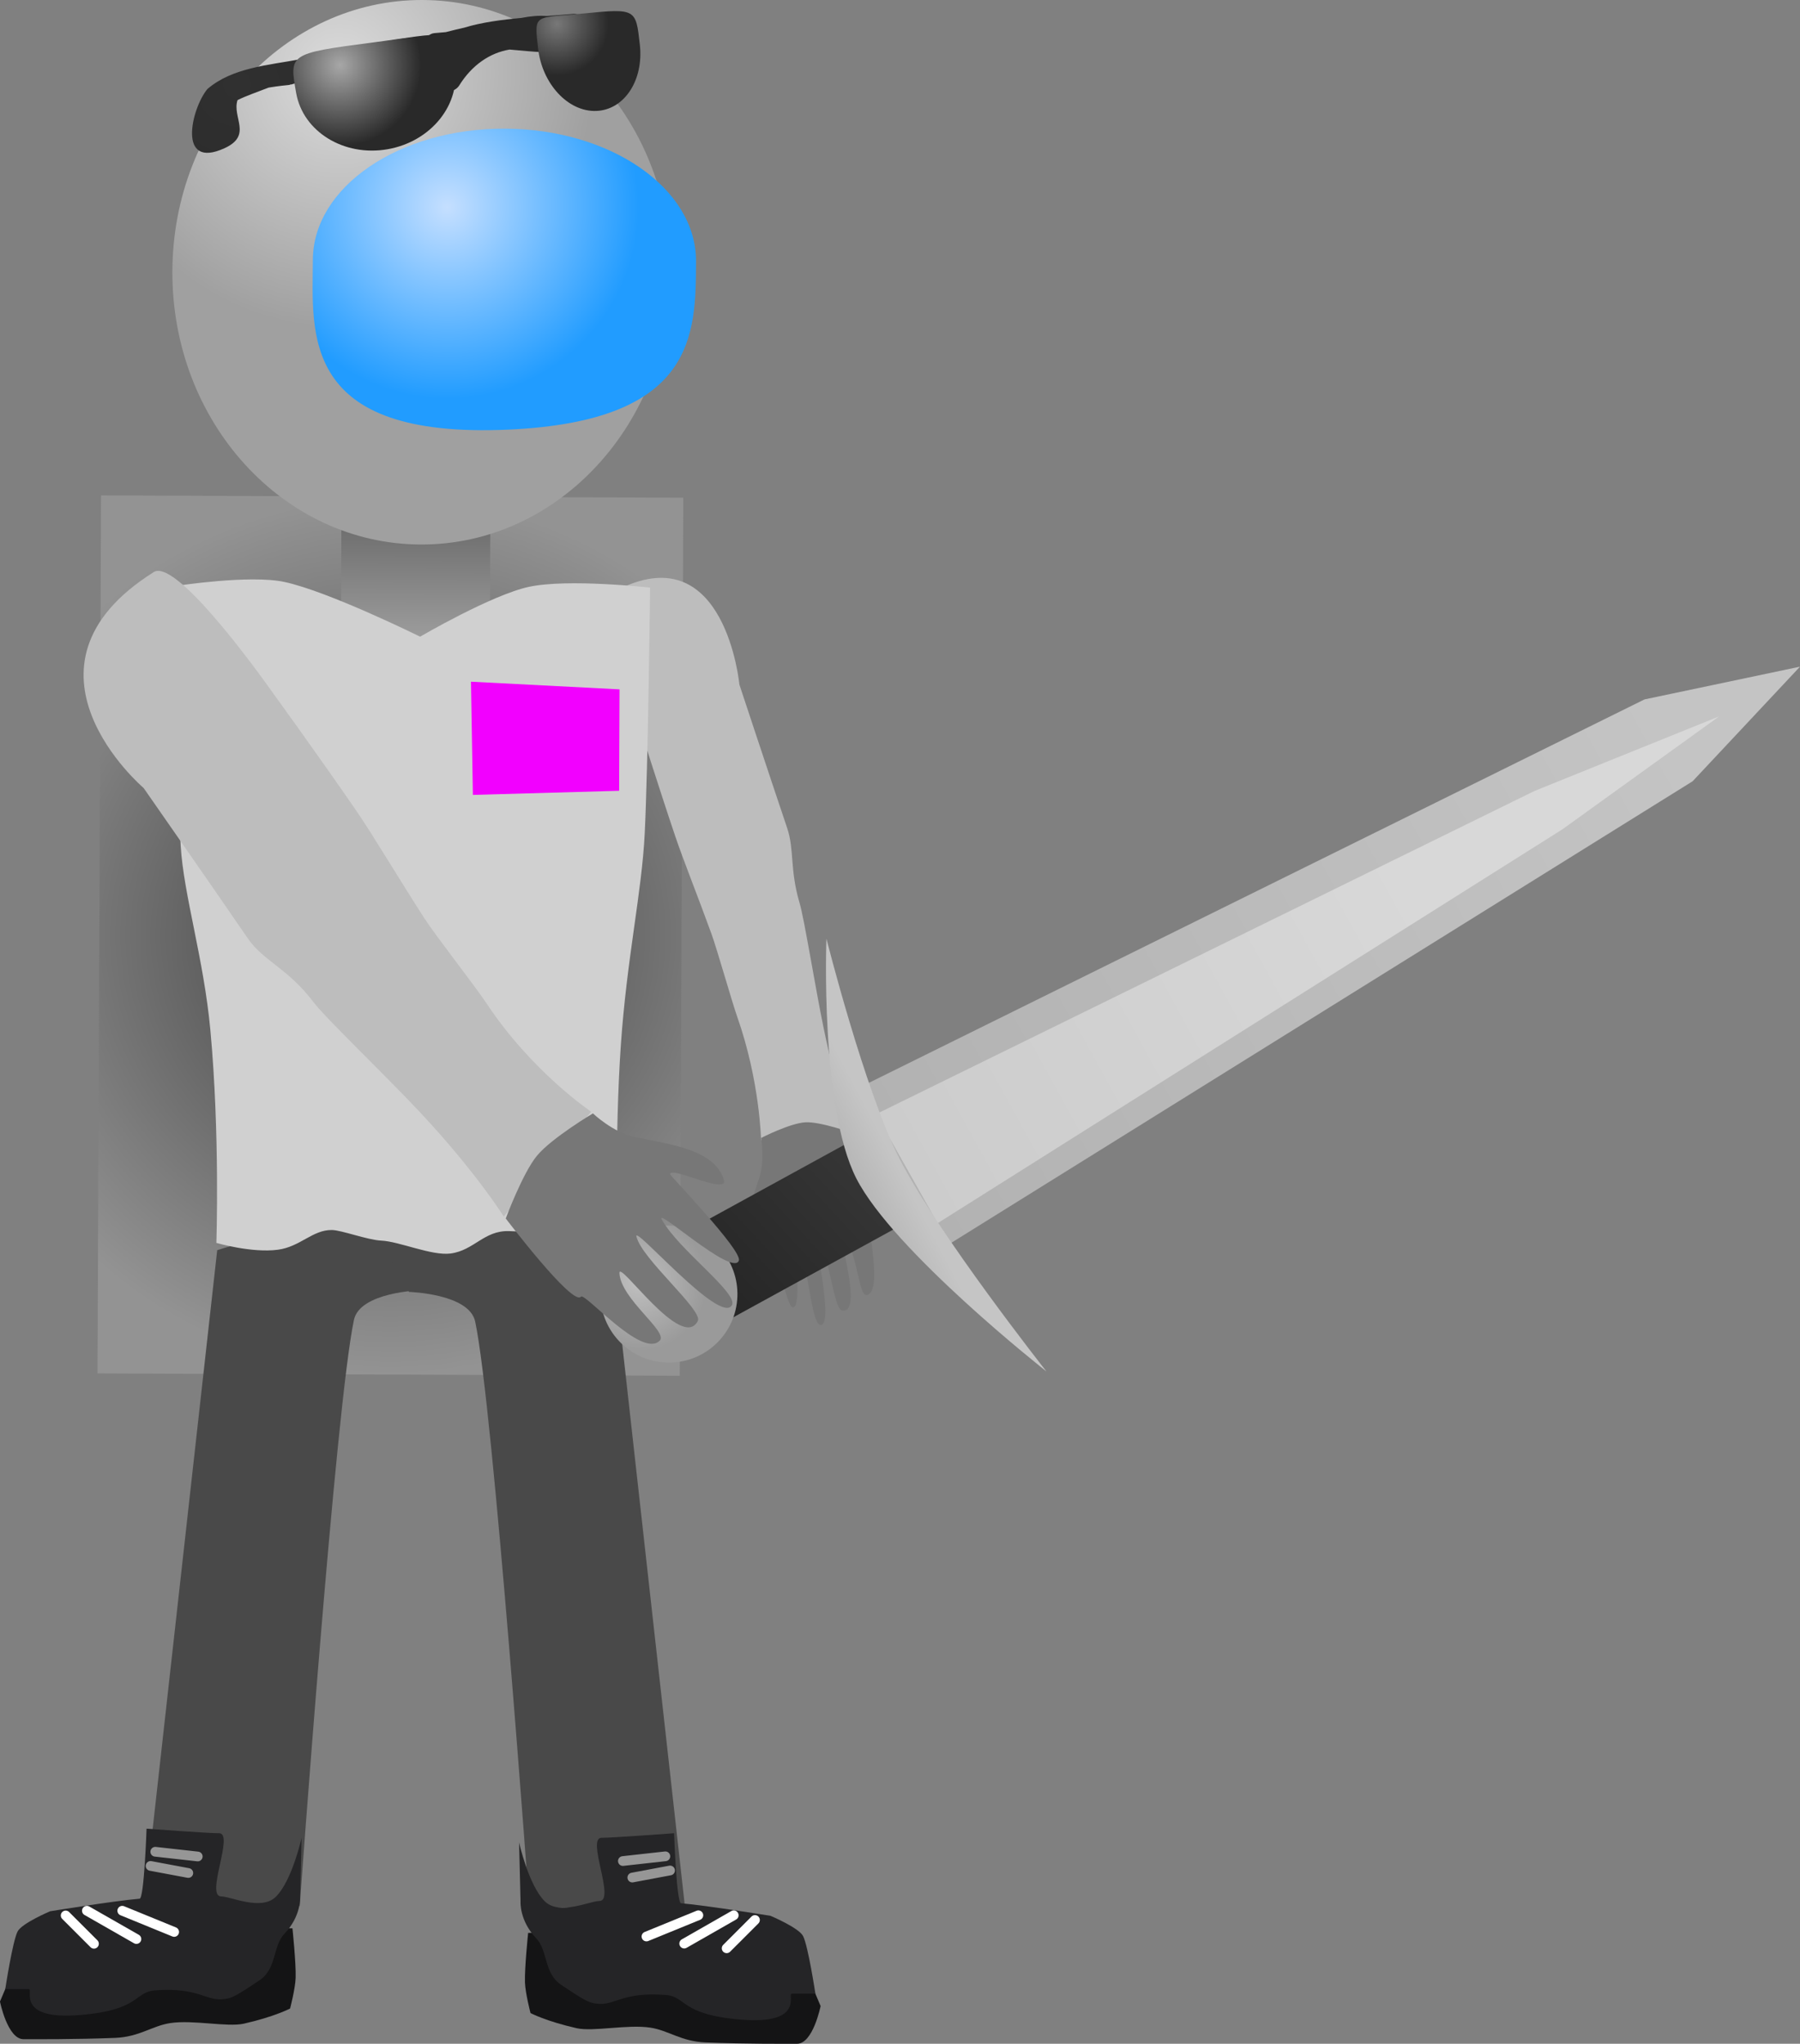 <svg version="1.1" xmlns="http://www.w3.org/2000/svg" xmlns:xlink="http://www.w3.org/1999/xlink" width="92.542" height="105.078" viewBox="0,0,92.542,105.078"><rect x="0" y="0" width="92.542" height="105.078" fill="#808080" stroke="none"/><defs><radialGradient cx="238.787" cy="177.349" r="22.572" gradientUnits="userSpaceOnUse" id="color-1"><stop offset="0" stop-color="#3c3c3c"/><stop offset="1" stop-color="#939393"/></radialGradient><linearGradient x1="240.097" y1="155.668" x2="240.069" y2="162.519" gradientUnits="userSpaceOnUse" id="color-2"><stop offset="0" stop-color="#696969"/><stop offset="1" stop-color="#a0a0a0"/></linearGradient><radialGradient cx="236.151" cy="132.999" r="13.118" gradientUnits="userSpaceOnUse" id="color-3"><stop offset="0" stop-color="#dcdcdc"/><stop offset="1" stop-color="#a0a0a0"/></radialGradient><radialGradient cx="241.711" cy="139.906" r="9.854" gradientUnits="userSpaceOnUse" id="color-4"><stop offset="0" stop-color="#c5dfff"/><stop offset="1" stop-color="#219cff"/></radialGradient><radialGradient cx="230.917" cy="133.593" r="10.071" gradientUnits="userSpaceOnUse" id="color-5"><stop offset="0" stop-color="#303030"/><stop offset="1" stop-color="#292929"/></radialGradient><radialGradient cx="247.357" cy="130.479" r="2.651" gradientUnits="userSpaceOnUse" id="color-6"><stop offset="0" stop-color="#787878"/><stop offset="1" stop-color="#292929"/></radialGradient><radialGradient cx="236.196" cy="132.599" r="4.173" gradientUnits="userSpaceOnUse" id="color-7"><stop offset="0" stop-color="#a7a7a7"/><stop offset="1" stop-color="#292929"/></radialGradient><linearGradient x1="254.714" y1="196.694" x2="263.493" y2="188.571" gradientUnits="userSpaceOnUse" id="color-8"><stop offset="0" stop-color="#242424"/><stop offset="1" stop-color="#373737"/></linearGradient><radialGradient cx="251.526" cy="195.187" r="3.523" gradientUnits="userSpaceOnUse" id="color-9"><stop offset="0" stop-color="#bfbfbf"/><stop offset="1" stop-color="#9a9a9a"/></radialGradient><linearGradient x1="265.02" y1="189.298" x2="304.868" y2="167.466" gradientUnits="userSpaceOnUse" id="color-10"><stop offset="0" stop-color="#b2b2b2"/><stop offset="1" stop-color="#c4c4c4"/></linearGradient><linearGradient x1="265.456" y1="189.469" x2="291.537" y2="175.18" gradientUnits="userSpaceOnUse" id="color-11"><stop offset="0" stop-color="#cccccc"/><stop offset="1" stop-color="#d8d8d8"/></linearGradient><linearGradient x1="262.616" y1="190.157" x2="264.777" y2="189.023" gradientUnits="userSpaceOnUse" id="color-12"><stop offset="0" stop-color="#b5b5b5"/><stop offset="1" stop-color="#c5c5c5"/></linearGradient></defs><g transform="translate(-218.715,-129.248)"><g data-paper-data="{&quot;isPaintingLayer&quot;:true}" fill-rule="nonzero" stroke-linejoin="miter" stroke-miterlimit="10" stroke-dasharray="" stroke-dashoffset="0" style="mix-blend-mode: normal"><path d="M223.729,199.861l0.181,-45.143l29.935,0.12l-0.181,45.143z" fill="url(#color-1)" stroke="#ed6b00" stroke-width="0" stroke-linecap="butt"/><g><path d="M226.123,227.236l3.759,-33.71c0,0 6.755,-2.183 9.822,-2.183c3.629,0 0.606,4.244 0.606,4.244c0,0 -3.092,0.088 -3.398,1.524c-0.936,4.391 -2.786,30.125 -2.786,30.125z" fill="#494949" stroke="#000000" stroke-width="0" stroke-linecap="butt"/><path d="M218.715,232.152c0,0 0.611,-1.465 0.873,-1.989c0.214,-0.427 1.673,-1.043 1.673,-1.043c0,0 2.871,-0.528 4.241,-0.647c2.315,-0.2 8.249,-0.081 8.249,-0.081c0,0 0.187,1.782 0.164,2.537c-0.016,0.56 -0.286,1.586 -0.286,1.586c0,0 -0.81,0.425 -2.375,0.778c-0.849,0.192 -2.613,-0.209 -3.788,-0.029c-0.933,0.143 -1.583,0.712 -2.836,0.761c-2.06,0.081 -4.112,0.067 -4.704,0.067c-0.827,0 -1.213,-1.94 -1.213,-1.94z" data-paper-data="{&quot;index&quot;:null}" fill="#141415" stroke="#000000" stroke-width="0" stroke-linecap="butt"/><path d="M218.986,231.517c0,0 0.369,-2.435 0.631,-2.959c0.214,-0.427 1.673,-1.043 1.673,-1.043c0,0 3.235,-0.528 4.604,-0.647c0.233,-0.02 0.356,-3.6 0.356,-3.6c0,0 3.287,0.244 3.723,0.234c0.81,-0.018 -0.726,3.25 0.121,3.25c0.484,0 2.05,0.756 2.801,0.019c0.839,-0.824 1.325,-3.031 1.325,-3.031l-0.076,3.048c0,0 0.068,0.968 -0.808,1.886c-0.6,0.628 -0.391,1.791 -1.265,2.379c-1.272,0.856 -1.436,0.917 -1.785,0.97c-1,0.153 -1.278,-0.611 -3.587,-0.442c-1.104,0.081 -0.745,1.015 -3.881,1.269c-3.321,0.269 -2.37,-1.333 -2.618,-1.333c-0.827,0 -1.213,0 -1.213,0z" data-paper-data="{&quot;index&quot;:null}" fill="#252527" stroke="#000000" stroke-width="0" stroke-linecap="butt"/><path d="M225.001,227.487l2.668,1.091" data-paper-data="{&quot;index&quot;:null}" fill="none" stroke="#ffffff" stroke-width="0.5" stroke-linecap="round"/><path d="M223.182,227.487l2.546,1.455" data-paper-data="{&quot;index&quot;:null}" fill="none" stroke="#ffffff" stroke-width="0.5" stroke-linecap="round"/><path d="M222.091,227.73l1.455,1.455" data-paper-data="{&quot;index&quot;:null}" fill="none" stroke="#ffffff" stroke-width="0.5" stroke-linecap="round"/><path d="M228.881,224.698l-2.183,-0.243" data-paper-data="{&quot;index&quot;:null}" fill="none" stroke="#969696" stroke-width="0.5" stroke-linecap="round"/><path d="M228.396,225.547l-1.94,-0.364" data-paper-data="{&quot;index&quot;:null}" fill="none" stroke="#969696" stroke-width="0.5" stroke-linecap="round"/></g><g><path d="M245.931,227.32c0,0 -1.85,-25.734 -2.786,-30.125c-0.306,-1.436 -3.398,-1.524 -3.398,-1.524c0,0 -3.022,-4.244 0.606,-4.244c3.067,0 9.822,2.183 9.822,2.183l3.759,33.71z" data-paper-data="{&quot;index&quot;:null}" fill="#494949" stroke="#000000" stroke-width="0" stroke-linecap="butt"/><path d="M259.693,234.326c-0.593,0 -2.644,0.014 -4.704,-0.067c-1.253,-0.049 -1.902,-0.618 -2.836,-0.761c-1.175,-0.18 -2.939,0.22 -3.788,0.029c-1.565,-0.353 -2.375,-0.778 -2.375,-0.778c0,0 -0.269,-1.025 -0.286,-1.586c-0.022,-0.755 0.164,-2.537 0.164,-2.537c0,0 5.934,-0.12 8.249,0.081c1.37,0.119 4.241,0.647 4.241,0.647c0,0 1.46,0.616 1.673,1.043c0.262,0.523 0.873,1.989 0.873,1.989c0,0 -0.386,1.94 -1.213,1.94z" data-paper-data="{&quot;index&quot;:null}" fill="#141415" stroke="#000000" stroke-width="0" stroke-linecap="butt"/><path d="M259.422,231.751c-0.248,0 0.702,1.602 -2.618,1.333c-3.136,-0.254 -2.776,-1.188 -3.881,-1.269c-2.309,-0.169 -2.588,0.595 -3.587,0.442c-0.348,-0.053 -0.513,-0.115 -1.785,-0.97c-0.875,-0.589 -0.666,-1.751 -1.265,-2.379c-0.876,-0.917 -0.808,-1.886 -0.808,-1.886l-0.076,-3.048c0,0 0.486,2.207 1.325,3.031c0.751,0.738 2.317,-0.019 2.801,-0.019c0.847,-0 -0.689,-3.268 0.121,-3.25c0.435,0.01 3.723,-0.234 3.723,-0.234c0,0 0.123,3.58 0.356,3.6c1.37,0.119 4.604,0.647 4.604,0.647c0,0 1.46,0.616 1.673,1.043c0.262,0.523 0.631,2.959 0.631,2.959c0,0 -0.386,0 -1.213,0z" data-paper-data="{&quot;index&quot;:null}" fill="#252527" stroke="#000000" stroke-width="0" stroke-linecap="butt"/><path d="M254.619,227.721l-2.668,1.091" fill="none" stroke="#ffffff" stroke-width="0.5" stroke-linecap="round"/><path d="M256.438,227.721l-2.546,1.455" fill="none" stroke="#ffffff" stroke-width="0.5" stroke-linecap="round"/><path d="M256.074,229.418l1.455,-1.455" fill="none" stroke="#ffffff" stroke-width="0.5" stroke-linecap="round"/><path d="M250.739,224.932l2.183,-0.243" fill="none" stroke="#969696" stroke-width="0.5" stroke-linecap="round"/><path d="M253.164,225.417l-1.94,0.364" fill="none" stroke="#969696" stroke-width="0.5" stroke-linecap="round"/></g><g stroke="#000000" stroke-width="0" stroke-linecap="butt"><path d="M257.842,187.861c0,0 -0.056,-3.021 -1.223,-6.331c-0.281,-0.796 -1.03,-3.451 -1.325,-4.266c-0.7,-1.929 -1.457,-3.817 -1.859,-5.01c-0.866,-2.565 -1.893,-5.839 -1.893,-5.839c0,0 -1.864,-6.462 -0.938,-6.908c5.416,-2.613 6.125,4.939 6.125,4.939c0,0 1.537,4.652 2.457,7.38c0.375,1.11 0.125,2.128 0.643,3.869c0.232,0.78 0.789,4.256 1.221,6.363c0.719,3.508 1.5,5.554 1.5,5.554z" data-paper-data="{&quot;index&quot;:null}" fill="#bdbdbd"/><path d="M263.451,192.047c-0.208,0.015 0.691,3.659 -0.179,3.789c-0.428,0.064 -0.491,-2.389 -1.233,-3.095c-0.392,-0.374 1.152,4.136 -0.054,3.877c-0.414,-0.089 -0.778,-3.513 -1.338,-4.241c-0.299,-0.39 1.041,5.118 0.24,4.99c-0.475,-0.076 -0.635,-3.227 -1.203,-4.55c-0.276,-0.645 0.365,3.857 -0.235,3.642c-0.367,-0.132 -1.208,-4.494 -1.254,-4.537c-0.258,-0.238 -0.461,2.54 -0.842,1.953c-0.703,-1.084 -0.058,-2.657 0.409,-4.107c0.273,-0.848 0.085,-2.013 0.085,-2.013c0,0 1.486,-0.763 2.281,-0.805c0.774,-0.041 2.427,0.555 2.427,0.555c0,0 1.337,4.512 0.896,4.544z" data-paper-data="{&quot;index&quot;:null}" fill="#777777"/></g><g stroke-linecap="butt"><path d="M236.241,162.503l0.027,-6.851l7.656,0.031l-0.027,6.851z" fill="url(#color-2)" stroke="#000000" stroke-width="0"/><path d="M253.208,143.297c-0.031,7.731 -5.794,13.975 -12.871,13.947c-7.078,-0.028 -12.79,-6.318 -12.76,-14.049c0.031,-7.731 5.794,-13.975 12.871,-13.947c7.078,0.028 12.79,6.318 12.76,14.049z" fill="url(#color-3)" stroke="none" stroke-width="0"/><path d="M254.499,142.683c-0.015,3.745 0.006,8.214 -9.63,8.653c-10.765,0.491 -10.084,-4.987 -10.069,-8.732c0.015,-3.745 4.437,-6.763 9.877,-6.741c5.44,0.022 9.837,3.075 9.822,6.82z" data-paper-data="{&quot;index&quot;:null}" fill="url(#color-4)" stroke="#ed6b00" stroke-width="0"/><path d="M233.607,133.613c-0.17,0.015 -0.607,0.06 -1.08,0.139c-0.523,0.205 -1.133,0.413 -1.6,0.641c-0.293,0.892 0.78,1.81 -0.664,2.473c-2.463,1.13 -1.708,-2.046 -0.886,-3.04c1.275,-1.101 3.149,-1.227 4.762,-1.53c2.222,-0.418 4.389,-1.066 6.585,-1.191c0.083,-0.086 0.196,-0.143 0.324,-0.154l0.586,-0.051c0.296,-0.077 0.617,-0.156 0.954,-0.231c0.878,-0.27 1.933,-0.409 2.916,-0.497c0.482,-0.093 0.934,-0.135 1.307,-0.1c0.274,-0.019 0.529,-0.037 0.756,-0.057l0.618,-0.053c0.282,-0.024 0.529,0.184 0.554,0.466c0.022,0.251 -0.141,0.474 -0.376,0.538l-0.33,0.096c0.144,0.122 0.276,0.262 0.391,0.421l0.235,-0.118l0.295,0.586c0.032,0.059 0.052,0.126 0.058,0.197c0.024,0.282 -0.184,0.529 -0.466,0.554c-0.086,0.007 -0.168,-0.007 -0.242,-0.038l-0.506,-0.201l0.006,-0.015l-0.048,-0.004c-0.361,-0.225 -0.729,-0.395 -1.096,-0.511c-0.559,-0.022 -1.148,-0.086 -1.747,-0.137c-1.015,0.17 -1.937,0.795 -2.598,1.861c0,0 -0.271,0.434 -0.705,0.163c-0.434,-0.271 -0.163,-0.705 -0.163,-0.705c0.058,-0.092 0.118,-0.182 0.179,-0.27l-0.284,0.089c-0.038,0.013 -0.078,0.021 -0.12,0.025c-0.282,0.024 -0.529,-0.184 -0.554,-0.466c-0.012,-0.142 0.035,-0.276 0.121,-0.377c-0.245,-0 -0.477,0.012 -0.674,0.06c-1.377,0.334 -3.489,0.438 -5.484,0.736c0.01,0.241 -0.15,0.454 -0.377,0.515l-0.598,0.174l-0.006,-0.019l-0.007,0.002z" fill="url(#color-5)" stroke="none" stroke-width="0.5"/><path d="M248.716,129.942c2.71,-0.273 2.687,-0.233 2.894,1.598c0.208,1.831 -0.795,3.359 -2.24,3.412c-1.445,0.053 -2.784,-1.388 -2.992,-3.219c-0.208,-1.831 -0.204,-1.535 2.338,-1.792z" data-paper-data="{&quot;index&quot;:null}" fill="url(#color-6)" stroke="#000000" stroke-width="0"/><path d="M242.085,132.597c0.35,1.993 -1.19,3.928 -3.439,4.323c-2.249,0.395 -4.355,-0.901 -4.705,-2.894c-0.35,-1.993 -0.401,-2.028 3.881,-2.586c4.015,-0.523 3.913,-0.836 4.263,1.157z" fill="url(#color-7)" stroke="#000000" stroke-width="0"/></g><path d="M229.839,193.15c0,0 0.189,-5.559 -0.309,-10.945c-0.339,-3.66 -1.377,-6.965 -1.524,-9.46c-0.276,-4.682 -0.157,-13.383 -0.157,-13.383c0,0 3.694,-0.57 5.47,-0.197c2.261,0.475 6.995,2.817 6.995,2.817c0,0 3.686,-2.156 5.601,-2.564c2.021,-0.431 6.224,0.042 6.224,0.042c0,0 -0.106,9.217 -0.278,12.655c-0.152,3.042 -0.915,6.364 -1.227,10.868c-0.321,4.642 -0.19,10.421 -0.19,10.421c0,0 -2.754,-0.78 -5.568,-0.86c-1.278,-0.036 -1.795,0.999 -3.003,1.153c-0.965,0.123 -2.634,-0.623 -3.558,-0.664c-0.699,-0.031 -2.042,-0.539 -2.536,-0.545c-0.998,-0.012 -1.619,0.859 -2.778,1.014c-1.346,0.18 -3.163,-0.352 -3.163,-0.352z" fill="#d0d0d0" stroke="#292e32" stroke-width="0" stroke-linecap="butt"/><path d="M243.027,170.118l-0.098,-5.821l7.638,0.394l-0.021,5.214z" fill="#f200ff" stroke="none" stroke-width="0" stroke-linecap="butt"/><g stroke="none" stroke-width="0" stroke-linecap="butt"><path d="M255.46,197.5l-2.42,-4.412l9.707,-5.323l2.42,4.412z" fill="url(#color-8)"/><path d="M255.691,193.39c1.321,1.428 1.235,3.657 -0.193,4.978c-1.428,1.321 -3.657,1.235 -4.978,-0.193c-1.321,-1.428 -1.235,-3.657 0.193,-4.978c1.428,-1.321 3.657,-1.235 4.978,0.193z" fill="url(#color-9)"/><path d="M267.255,193.376l-4.469,-8.158l40.476,-20.01l7.995,-1.684l-5.519,5.891z" fill="url(#color-10)"/><path d="M266.918,192.139l-3.159,-5.61l33.852,-16.616l9.492,-3.834l-8.068,5.813z" fill="url(#color-11)"/><path d="M261.204,177.51c0,0 1.954,7.764 3.743,11.284c1.965,3.864 7.567,10.965 7.567,10.965c0,0 -7.872,-6.184 -9.778,-9.931c-1.864,-3.666 -1.533,-12.317 -1.533,-12.317z" fill="url(#color-12)"/></g><g stroke="#000000" stroke-width="0" stroke-linecap="butt"><path d="M244.614,191.797c0,0 -1.396,-2.261 -4.345,-5.405c-1.772,-1.889 -4.835,-4.821 -5.426,-5.606c-1.319,-1.751 -2.587,-2.123 -3.388,-3.292c-1.968,-2.871 -5.355,-7.73 -5.355,-7.73c0,0 -7.281,-6.195 0.521,-11.104c1.246,-0.784 6.167,6.274 6.167,6.274c0,0 2.432,3.355 4.284,6.056c0.861,1.256 2.115,3.385 3.463,5.473c0.569,0.882 2.618,3.504 3.182,4.356c2.343,3.544 5.391,5.587 5.391,5.587z" fill="#bdbdbd"/><path d="M248.58,195.918c-0.428,0.499 -3.863,-4.023 -3.863,-4.023c0,0 0.871,-2.342 1.608,-3.23c0.757,-0.912 2.874,-2.172 2.874,-2.172c0,0 1.029,0.982 2.144,1.212c1.909,0.394 4.103,0.658 4.585,2.195c0.262,0.834 -2.774,-0.738 -2.761,-0.278c0.002,0.082 3.728,3.921 3.534,4.441c-0.317,0.849 -4.365,-2.844 -3.951,-2.097c0.85,1.534 3.942,3.778 3.594,4.389c-0.587,1.03 -5.041,-4.146 -4.909,-3.538c0.246,1.136 3.436,3.799 3.156,4.347c-0.816,1.596 -4.062,-3.171 -4.03,-2.464c0.06,1.337 2.523,3.011 2.073,3.475c-0.915,0.943 -3.851,-2.495 -4.053,-2.259z" data-paper-data="{&quot;index&quot;:null}" fill="#777777"/></g></g></g></svg>